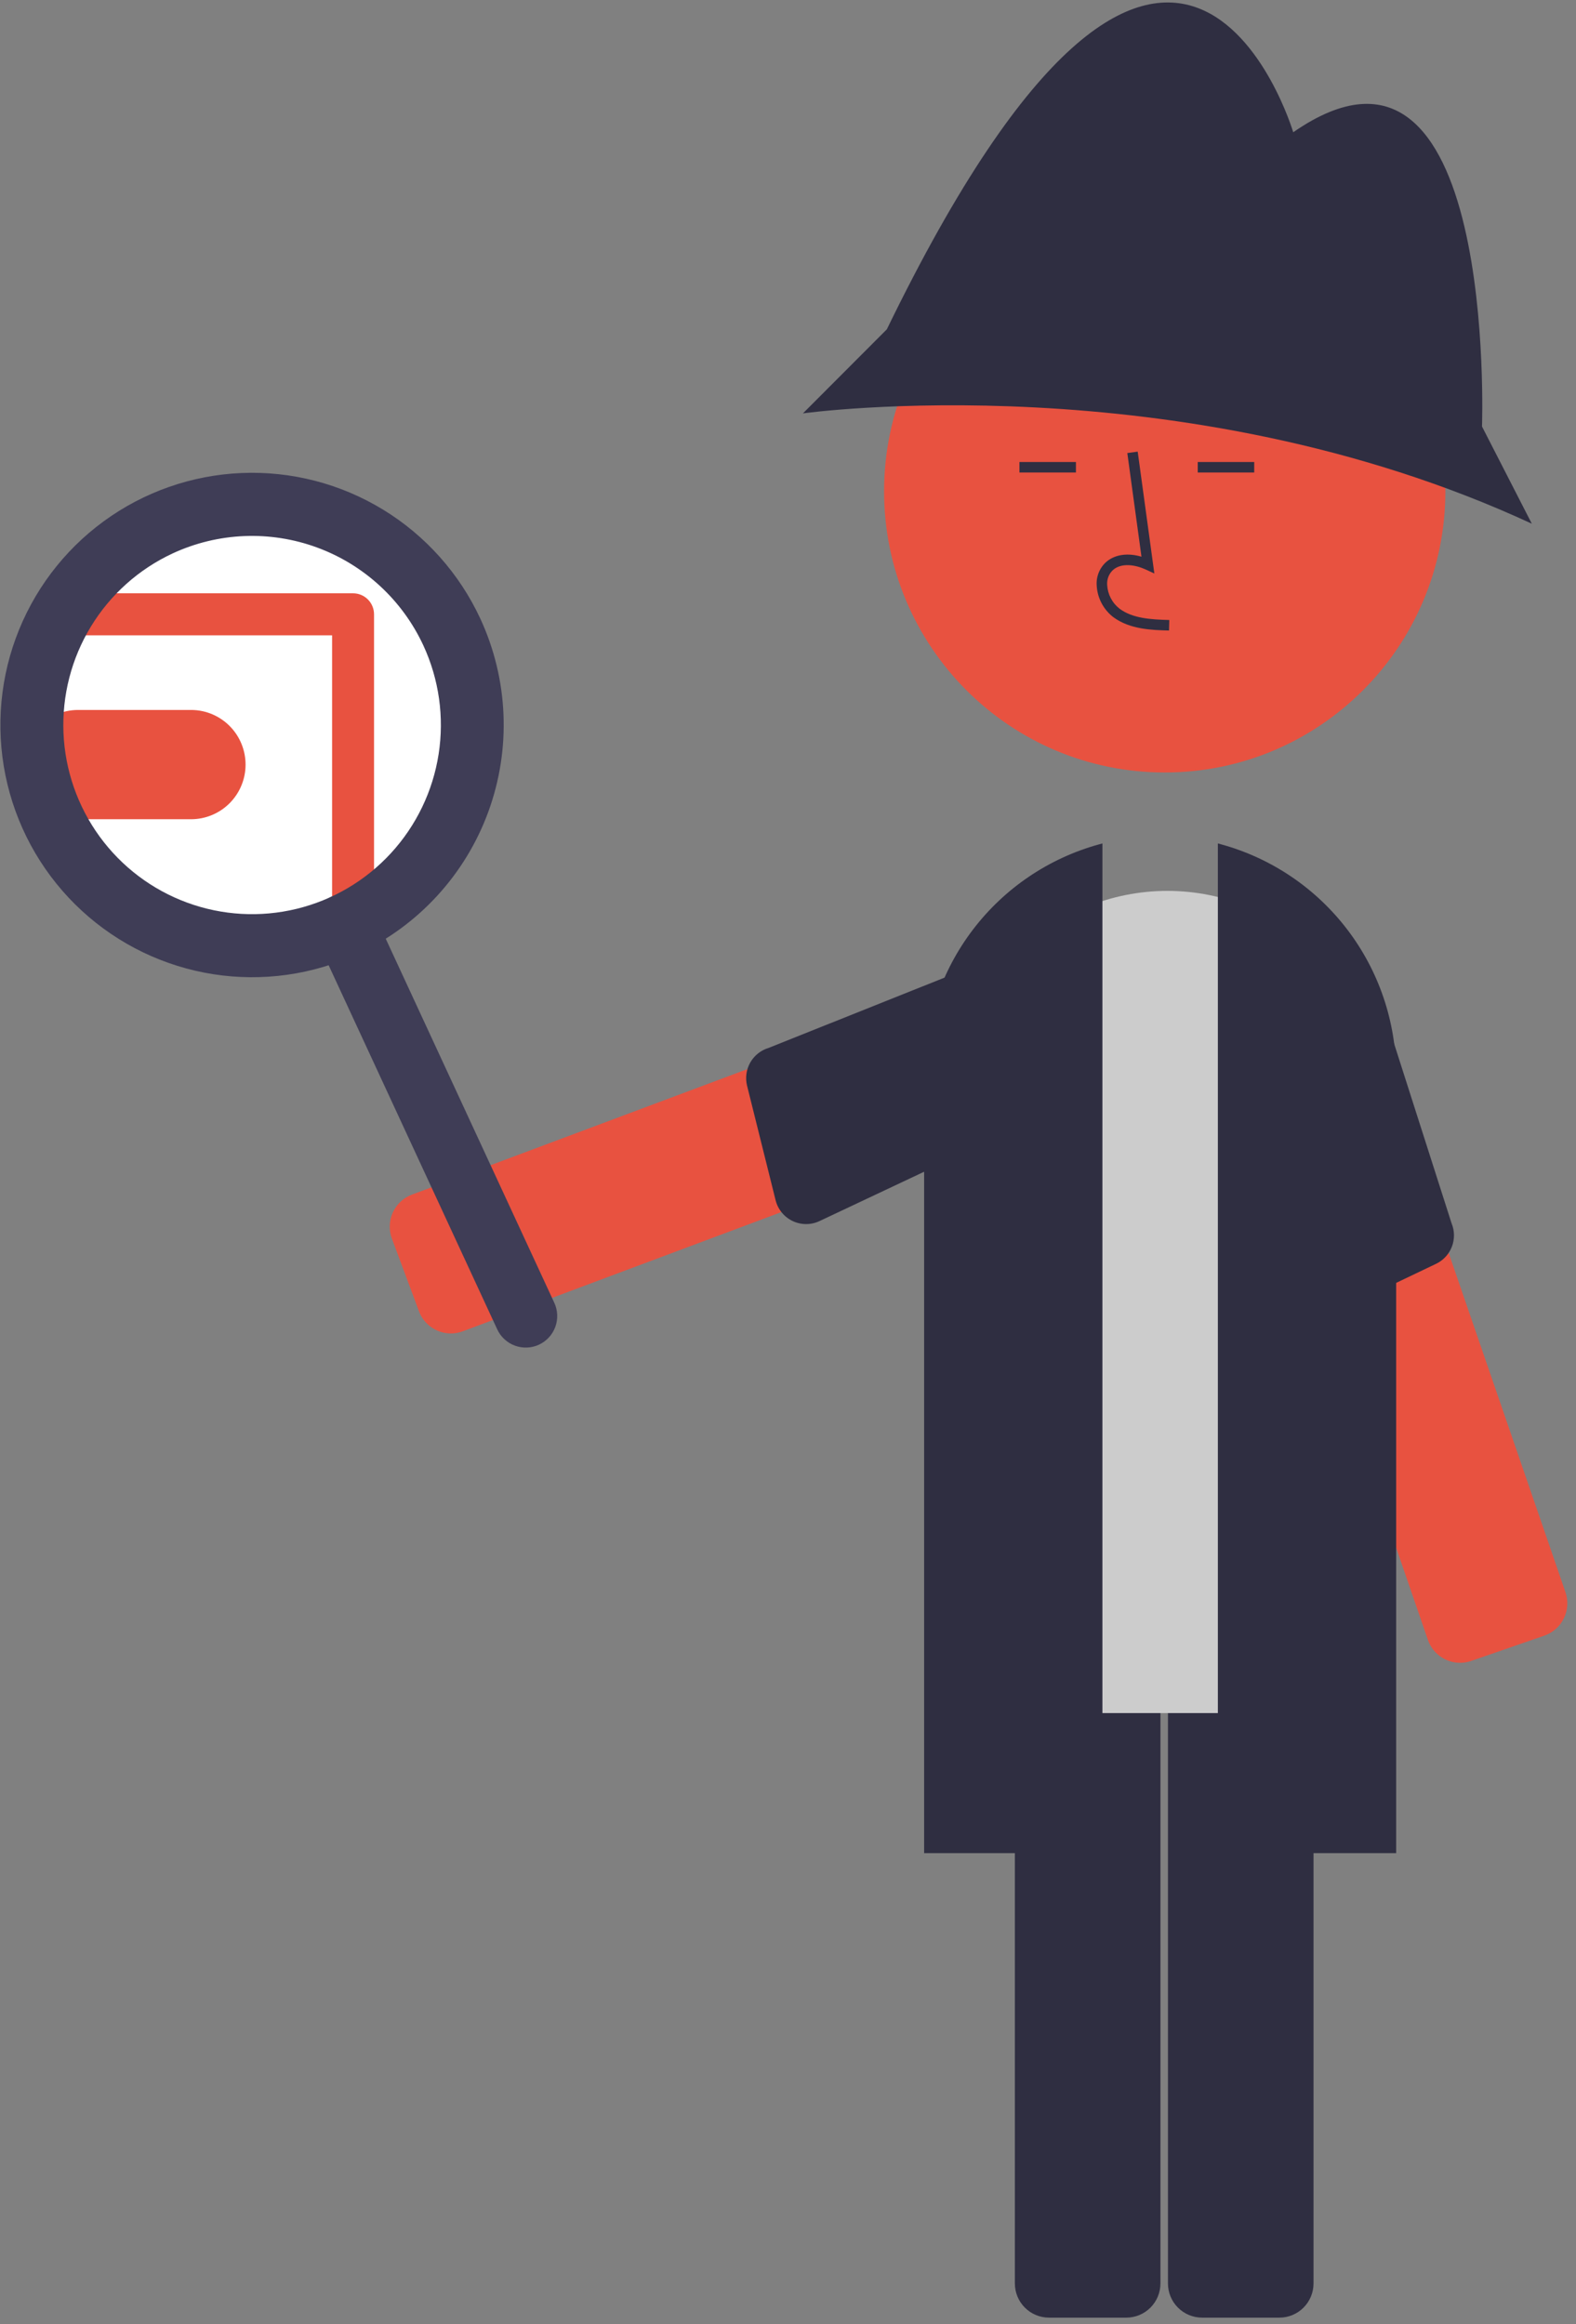<svg width="177" height="261" viewBox="0 0 177 261" fill="none" xmlns="http://www.w3.org/2000/svg">
    <rect x="0" y="0" width="177" height="261" fill="#808080" stroke="none"/>
    <path
        d="M29.641 104.977C42.652 104.977 53.199 94.41 53.199 81.375C53.199 68.34 42.652 57.773 29.641 57.773C16.631 57.773 6.084 68.34 6.084 81.375C6.084 94.41 16.631 104.977 29.641 104.977Z"
        fill="white" />
    <path
        d="M21.459 91.994C21.419 91.994 21.379 91.994 21.338 91.993H8.676C7.069 91.967 5.537 91.31 4.41 90.163C3.282 89.016 2.65 87.471 2.649 85.861C2.649 84.251 3.28 82.705 4.406 81.557C5.533 80.409 7.064 79.751 8.671 79.724H21.344C21.406 79.723 21.474 79.723 21.541 79.724C23.157 79.746 24.699 80.408 25.83 81.565C26.961 82.722 27.59 84.28 27.579 85.899C27.569 87.519 26.919 89.068 25.773 90.21C24.626 91.352 23.076 91.993 21.459 91.994Z"
        fill="#E85240" />
    <path
        d="M47.424 147.985C47.275 147.752 47.15 147.503 47.053 147.242L44.013 139.084C43.659 138.131 43.697 137.076 44.118 136.151C44.539 135.226 45.309 134.506 46.26 134.149L114.129 108.759C115.081 108.404 116.133 108.441 117.057 108.864C117.98 109.286 118.699 110.057 119.055 111.01L122.095 119.168C122.271 119.64 122.352 120.142 122.335 120.645C122.317 121.149 122.2 121.644 121.992 122.102C121.783 122.56 121.486 122.973 121.119 123.316C120.751 123.659 120.319 123.927 119.848 124.103L51.979 149.494C51.162 149.799 50.265 149.816 49.437 149.542C48.609 149.267 47.899 148.718 47.424 147.985Z"
        fill="#E85240" />
    <path
        d="M113.913 106.65L86.314 117.677C85.445 117.939 84.709 118.526 84.26 119.317C83.811 120.108 83.684 121.042 83.904 121.925L87.107 134.773C87.233 135.281 87.47 135.754 87.801 136.158C88.132 136.563 88.548 136.889 89.02 137.114C89.492 137.338 90.007 137.455 90.529 137.455C91.052 137.456 91.567 137.341 92.04 137.118L119.715 124.067C120.592 123.738 121.302 123.074 121.691 122.22C122.081 121.367 122.116 120.394 121.791 119.514L118.464 108.73C118.135 107.851 117.471 107.137 116.618 106.747C115.765 106.357 114.792 106.322 113.913 106.65Z"
        fill="#2F2E41" />
    <path
        d="M164.421 186.697C163.555 186.797 162.68 186.597 161.942 186.131C161.204 185.666 160.647 184.962 160.362 184.136L136.738 115.52C136.574 115.044 136.505 114.54 136.535 114.037C136.566 113.535 136.695 113.043 136.915 112.59C137.135 112.137 137.442 111.732 137.818 111.398C138.194 111.064 138.633 110.808 139.108 110.644L147.325 107.804C148.285 107.473 149.337 107.537 150.249 107.982C151.162 108.428 151.861 109.218 152.192 110.179L175.817 178.795C176.147 179.757 176.082 180.81 175.638 181.724C175.193 182.638 174.405 183.339 173.446 183.671L165.229 186.511C164.967 186.602 164.696 186.664 164.421 186.697Z"
        fill="#E85240" />
    <path
        d="M153.953 109.004L163.02 137.353C163.372 138.192 163.387 139.135 163.064 139.985C162.74 140.835 162.102 141.528 161.282 141.919L149.351 147.617C148.879 147.842 148.364 147.96 147.842 147.962C147.32 147.963 146.804 147.849 146.331 147.627C145.858 147.405 145.44 147.081 145.107 146.678C144.775 146.275 144.535 145.803 144.406 145.296L136.85 115.6C136.546 114.713 136.605 113.741 137.015 112.897C137.425 112.054 138.151 111.407 139.036 111.099L149.456 106.81C150.343 106.505 151.315 106.564 152.158 106.975C153.001 107.387 153.647 108.117 153.953 109.004Z"
        fill="#2F2E41" />
    <path
        d="M126.5 260.254H117.808C116.793 260.253 115.82 259.849 115.102 259.13C114.385 258.411 113.981 257.436 113.98 256.419V183.835C113.981 182.818 114.385 181.843 115.102 181.124C115.82 180.405 116.793 180.001 117.808 180H126.5C127.515 180.001 128.488 180.405 129.206 181.124C129.923 181.843 130.327 182.818 130.328 183.835V256.419C130.327 257.436 129.923 258.411 129.206 259.13C128.488 259.849 127.515 260.253 126.5 260.254Z"
        fill="#2F2E41" />
    <path
        d="M143.693 260.254H135C133.986 260.253 133.013 259.849 132.295 259.13C131.577 258.411 131.174 257.436 131.172 256.419V183.835C131.174 182.818 131.577 181.843 132.295 181.124C133.013 180.405 133.986 180.001 135 180H143.693C144.708 180.001 145.681 180.405 146.398 181.124C147.116 181.843 147.52 182.818 147.521 183.835V256.419C147.52 257.436 147.116 258.411 146.398 259.13C145.681 259.849 144.708 260.253 143.693 260.254Z"
        fill="#2F2E41" />
    <path
        d="M150.857 192.368H111.361C110.268 192.367 109.22 191.931 108.448 191.157C107.675 190.383 107.24 189.333 107.239 188.238V123.956C107.239 117.613 109.754 111.53 114.23 107.045C118.707 102.56 124.778 100.04 131.109 100.04C137.44 100.04 143.511 102.56 147.988 107.045C152.464 111.53 154.979 117.613 154.979 123.956V188.238C154.978 189.333 154.543 190.383 153.77 191.157C152.997 191.931 151.95 192.367 150.857 192.368Z"
        fill="#CCCCCC" />
    <path
        d="M156.802 208.093H136.778V94.712L137.15 94.814C142.789 96.365 147.765 99.726 151.315 104.383C154.864 109.039 156.792 114.733 156.802 120.592V208.093Z"
        fill="#2F2E41" />
    <path
        d="M123.812 208.093H103.788V120.592C103.798 114.733 105.725 109.039 109.275 104.383C112.825 99.726 117.801 96.365 123.44 94.814L123.812 94.712V208.093Z"
        fill="#2F2E41" />
    <path
        d="M130.81 86.744C148.217 86.744 162.329 72.605 162.329 55.165C162.329 37.724 148.217 23.586 130.81 23.586C113.402 23.586 99.29 37.724 99.29 55.165C99.29 72.605 113.402 86.744 130.81 86.744Z"
        fill="#E85240" />
    <path
        d="M166.444 47.895C166.444 47.895 168.211 -1.079 145.243 14.852C145.243 14.852 131.992 -29.697 99.601 36.979L90.178 46.419C90.178 46.419 132.581 40.519 172.039 58.81L166.444 47.895Z"
        fill="#2F2E41" />
    <path
        d="M131.291 70.804C129.344 70.75 126.92 70.682 125.054 69.316C124.498 68.892 124.041 68.352 123.716 67.733C123.39 67.114 123.203 66.431 123.169 65.733C123.135 65.236 123.217 64.738 123.407 64.278C123.597 63.818 123.89 63.409 124.265 63.081C125.24 62.256 126.663 62.062 128.198 62.514L126.608 50.875L127.775 50.715L129.644 64.398L128.669 63.95C127.54 63.431 125.989 63.167 125.025 63.983C124.788 64.196 124.604 64.461 124.486 64.757C124.369 65.054 124.321 65.373 124.346 65.691C124.375 66.211 124.515 66.719 124.757 67.18C124.999 67.641 125.337 68.044 125.749 68.363C127.201 69.426 129.133 69.563 131.323 69.624L131.291 70.804Z"
        fill="#2F2E41" />
    <path d="M120.837 51.879H114.493V53.059H120.837V51.879Z" fill="#2F2E41" />
    <path d="M140.861 51.879H134.517V53.059H140.861V51.879Z" fill="#2F2E41" />
    <path
        d="M60.535 150.996C59.685 151.391 58.713 151.431 57.833 151.108C56.953 150.786 56.237 150.126 55.843 149.274L35.518 105.384C35.124 104.532 35.083 103.559 35.406 102.677C35.728 101.795 36.386 101.078 37.236 100.683C38.086 100.288 39.058 100.247 39.938 100.57C40.818 100.893 41.534 101.552 41.929 102.404L62.253 146.294C62.648 147.146 62.688 148.12 62.366 149.001C62.044 149.883 61.385 150.6 60.535 150.996Z"
        fill="#3F3D56" />
    <path
        d="M39.653 103.769C39.028 103.769 38.429 103.521 37.987 103.078C37.545 102.635 37.297 102.035 37.297 101.409V71.345H7.85C7.226 71.345 6.626 71.096 6.185 70.653C5.743 70.211 5.495 69.61 5.495 68.984C5.495 68.359 5.743 67.758 6.185 67.316C6.626 66.873 7.226 66.624 7.85 66.624H39.653C40.278 66.624 40.877 66.873 41.319 67.316C41.76 67.758 42.008 68.359 42.008 68.984V101.409C42.008 102.035 41.76 102.635 41.319 103.078C40.877 103.521 40.278 103.769 39.653 103.769Z"
        fill="#E85240" />
    <path
        d="M40.21 107.106C35.138 109.463 29.483 110.261 23.958 109.398C18.434 108.535 13.289 106.05 9.174 102.258C5.06 98.466 2.16 93.536 0.841 88.092C-0.477 82.649 -0.155 76.936 1.768 71.676C3.69 66.416 7.126 61.845 11.641 58.541C16.156 55.238 21.548 53.35 27.134 53.116C32.72 52.883 38.25 54.314 43.024 57.229C47.799 60.145 51.603 64.413 53.956 69.494C57.102 76.309 57.422 84.096 54.846 91.147C52.269 98.198 47.005 103.938 40.21 107.106ZM19.39 62.145C15.586 63.913 12.391 66.772 10.209 70.359C8.026 73.947 6.955 78.102 7.13 82.299C7.304 86.497 8.718 90.548 11.191 93.941C13.664 97.334 17.085 99.916 21.023 101.36C24.96 102.805 29.237 103.047 33.312 102.056C37.387 101.066 41.078 98.887 43.916 95.795C46.755 92.703 48.615 88.837 49.261 84.686C49.907 80.535 49.31 76.285 47.545 72.474C45.174 67.368 40.877 63.413 35.599 61.477C30.321 59.54 24.491 59.781 19.39 62.145Z"
        fill="#3F3D56" />
</svg>
    